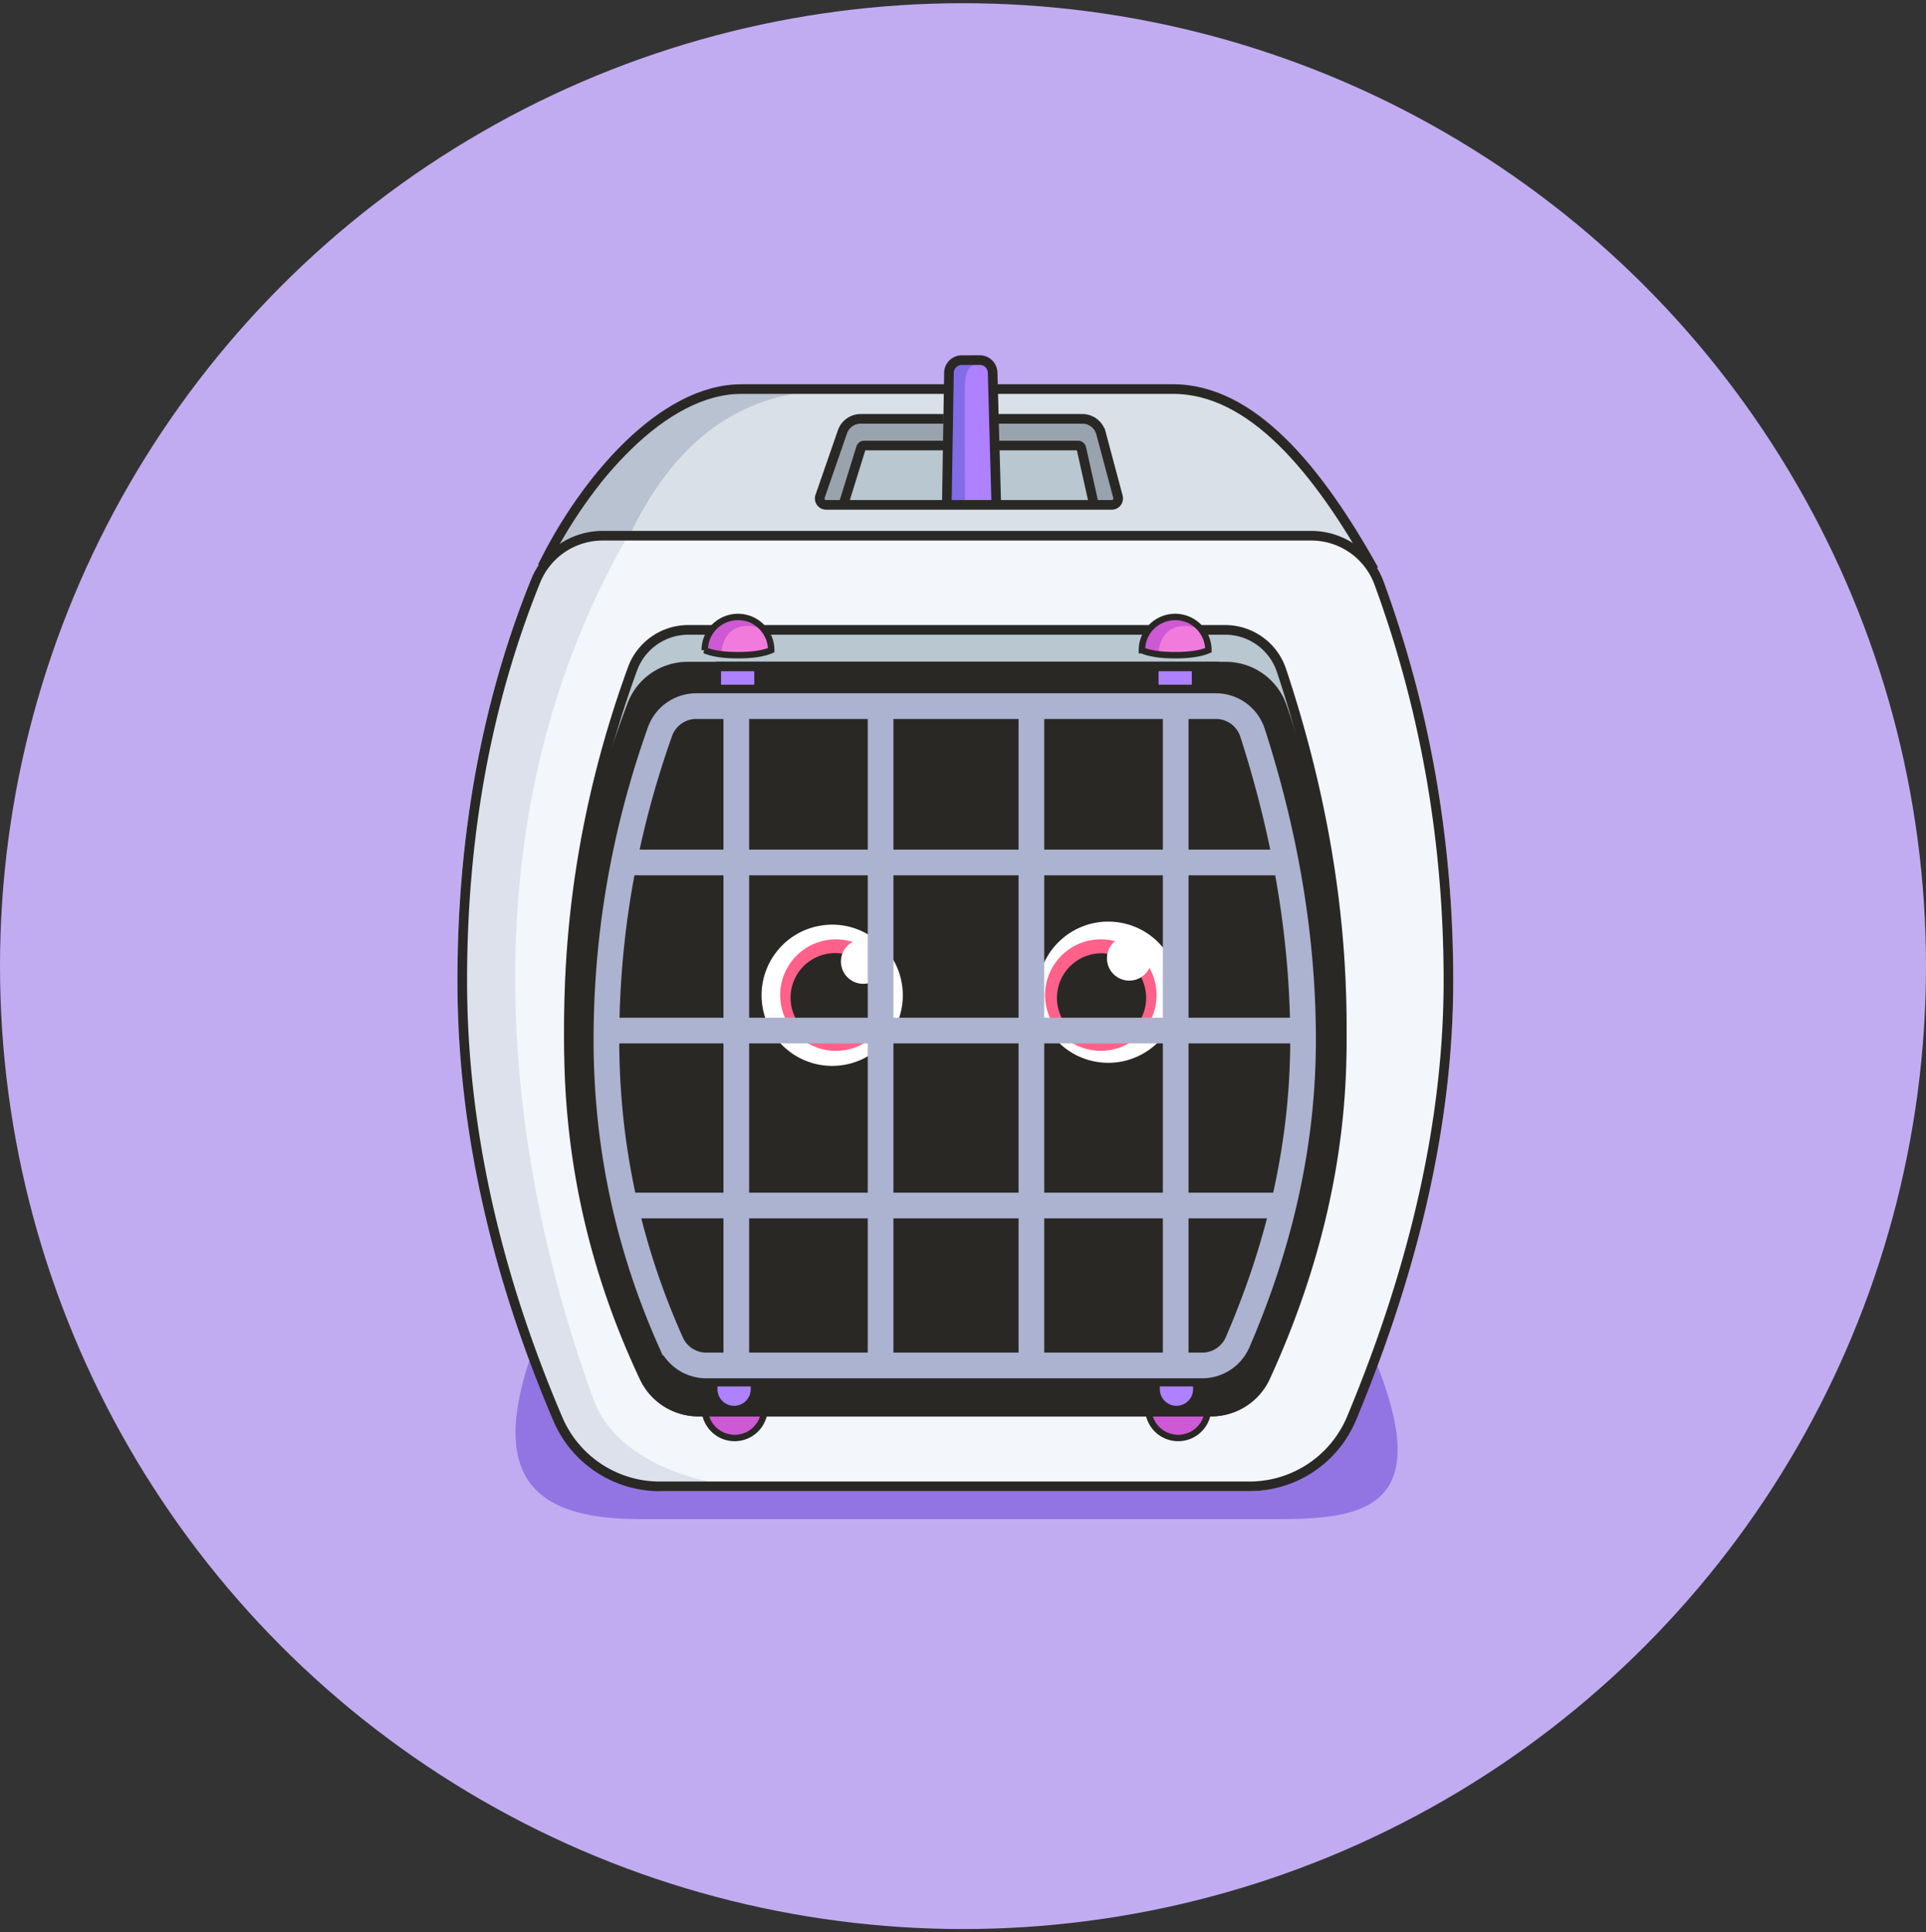 <svg xmlns="http://www.w3.org/2000/svg" width="300" height="301"><rect width="100%" height="100%" fill="#333333" stroke="none"/><g fill="none" fill-rule="evenodd"><circle cx="150" cy="150.5" r="150" fill="#C1ACF1"/><path fill="#9274E3" d="M94.973 185.871c23.046-39.68 77.233-46.508 105.517 0 28.284 46.508 17.137 50.768-.934 50.768H99.701c-21.737 0-27.775-11.086-4.728-50.768z"/><path fill="#F3F6FA" d="M93.868 82.702h110.378a12 12 0 0 1 11.267 7.87c7.234 19.735 10.851 40.466 10.851 62.195 0 21.43-5.132 44.275-15.396 68.534a18 18 0 0 1-16.578 10.986h-90.247a18 18 0 0 1-16.294-10.35c-11.065-23.57-16.597-46.627-16.597-69.17 0-22.782 3.83-43.638 11.493-62.567a12 12 0 0 1 11.123-7.498z"/><path fill="#D9E0E8" d="M85.195 86.843l3.633-6.797 9.423-10.345 6.732-5.696 6.472-3.106h74.305l8.025 3.106L200 69.701l6.214 7.508 5.178 8.026 1.294 3.107-2.977-3.107-4.66-1.682H92.686c-2.313.71-3.6 1.064-3.858 1.064-.26 0-1.47.742-3.633 2.226z"/><path fill="#98A3AD" d="M145.948 65.248h-11.89a3 3 0 0 0-2.834 2.017l-3.027 8.727a2 2 0 0 0 1.89 2.656h41.782a2 2 0 0 0 1.933-2.516l-2.312-8.658a3 3 0 0 0-2.898-2.226h-22.644z"/><path fill="#B8C7D0" d="M146.558 69.702h-12.347l-3.014 8.946H168a2 2 0 0 0 1.953-2.429l-1.43-6.517h-21.964z"/><path fill="#AD81FF" d="M147.48 78.648L147.842 58l1.49-1.91c.006-.356 1.275-.17 3.809.559.39 0 1.436 2.42 1.45 2.947l.592 19.05"/><path fill="#DCE1EC" d="M94.42 82.702h3.832c-26.675 45.68-19.405 98.225-5.745 135.443 2.768 7.544 12.088 12.333 22.574 13.369-4.228.154-8.616.001-13.165-.46a18 18 0 0 1-14.063-9.434c-10.6-19.865-15.9-41.158-15.9-63.878 0-22.954 3.704-45.262 11.113-66.923a12 12 0 0 1 11.354-8.117z"/><path fill="#B8C2D0" d="M85.43 86.492l5.054-7.47 7.767-9.32 6.732-5.697 6.472-3.106h15.665c-12.773.95-22.481 8.5-29.126 22.654-2.935.258-4.705.258-5.308 0-1.923.553-3.013.83-3.272.83-.26 0-1.587.702-3.985 2.109z"/><path fill="#826CE7" d="M147.48 78.648L147.842 58l1.49-1.91c.006-.356 1.275-.17 3.809.559-2.087-.157-2.818.86-2.862 3.746-.023 1.526-.013 7.61.03 18.252"/><g stroke="#2A2825" stroke-width="1.5"><path d="M84.492 88.25c6.601-13.464 18.738-27.642 30.984-27.642h32.485m7.26 0h27.5c12.25 0 22.525 12.46 31.263 28.123"/><path d="M147.48 78.648l.332-20.579a2 2 0 0 1 1.995-1.967l2.804-.007a2 2 0 0 1 2.004 1.945l.569 20.608"/><path d="M146.983 65.248H134.06a3 3 0 0 0-2.835 2.017l-3.488 10.055a1 1 0 0 0 .945 1.328h44.49a1 1 0 0 0 .967-1.258l-2.648-9.916a3 3 0 0 0-2.898-2.226h-13.399"/><path d="M146.924 69.402h-12.322a.52.52 0 0 0-.492.374l-2.669 8.604m38.905 0l-1.914-8.56a.523.523 0 0 0-.505-.418h-12.711m-61.348 14.05a11.25 11.25 0 0 0-10.428 7.03c-7.625 18.836-11.438 39.597-11.438 62.285 0 22.252 4.963 45.013 14.894 68.29a17.25 17.25 0 0 0 15.867 10.48h91.848a17.25 17.25 0 0 0 15.923-10.616c10.056-24.138 15.08-46.855 15.08-68.154 0-21.641-3.602-42.286-10.806-61.937a11.25 11.25 0 0 0-10.562-7.378H93.868z"/></g><g transform="translate(87.379 96.628)"><path fill="#B8C7D0" d="M19.832.744h83.622a10 10 0 0 1 9.49 6.846c6.28 18.899 9.42 37.408 9.42 55.528 0 18.303-4 36.603-12 54.9a10 10 0 0 1-9.163 5.994h-79.72a10 10 0 0 1-9.116-5.887C4.452 100.588.495 82.253.495 63.118c0-18.994 3.314-37.592 9.94-55.795a10 10 0 0 1 9.397-6.58z"/><path fill="#CE59D4" d="M22.39 122.718a4.66 4.66 0 1 0 9.32 0h.001m59.765 0a4.66 4.66 0 0 0 9.32 0"/><path fill="#2A2825" d="M19.717 6.471h83.847a10 10 0 0 1 9.447 6.72c6.235 17.954 9.352 35.54 9.352 52.756 0 17.412-3.98 34.82-11.942 52.225a10 10 0 0 1-9.094 5.84H21.353a10 10 0 0 1-9.044-5.732C4.433 101.595.495 84.15.495 65.947c0-18.051 3.292-35.728 9.875-53.032a10 10 0 0 1 9.347-6.444z"/><path fill="#AD81FF" d="M25.375 117.188h3.178a1 1 0 0 1 1 1v1.588a2.589 2.589 0 1 1-5.178 0v-1.588a1 1 0 0 1 1-1z"/><rect width="5.178" height="5.178" x="24.931" y="6.731" fill="#AD81FF" rx="1"/><path fill="#AD81FF" d="M94.281 117.188h3.178a1 1 0 0 1 1 1v1.588a2.589 2.589 0 1 1-5.178 0v-1.588a1 1 0 0 1 1-1z"/><rect width="5.178" height="5.178" x="93.078" y="6.731" fill="#AD81FF" rx="1"/></g><g stroke="#2A2825"><path stroke-width="1.5" d="M107.21 98.122a9.25 9.25 0 0 0-8.691 6.085c-6.597 18.122-9.895 36.633-9.895 55.538 0 19.029 3.934 37.26 11.803 54.7a9.25 9.25 0 0 0 8.432 5.445h79.721a9.25 9.25 0 0 0 8.475-5.545c7.96-18.203 11.937-36.402 11.937-54.6 0-18.037-3.126-36.466-9.38-55.29a9.25 9.25 0 0 0-8.779-6.333h-83.622z"/><path d="M109.77 219.346a4.66 4.66 0 1 0 9.32 0m59.765 0a4.66 4.66 0 1 0 9.32 0"/></g><path stroke="#2A2825" stroke-linecap="square" stroke-width="1.5" d="M112.691 107.41h76.945m-77.414-3.597h76.945m-76.945 111.409h76.945"/><path fill="#FFF" d="M161.721 153.12c-.796 6.023 3.44 11.55 9.462 12.346 6.022.797 11.55-3.44 12.346-9.462.796-6.022-3.44-11.549-9.462-12.345-6.022-.797-11.55 3.44-12.346 9.462"/><path fill="#FF618A" d="M162.859 153.872a8.683 8.683 0 1 0 17.217 2.277 8.683 8.683 0 0 0-17.217-2.277"/><path fill="#2A2825" d="M164.708 154.44a6.947 6.947 0 1 0 13.773 1.82 6.947 6.947 0 0 0-13.773-1.82"/><path fill="#FFF" d="M172.453 148.83a3.473 3.473 0 1 0 6.887.91 3.473 3.473 0 0 0-6.887-.91m-31.924 4.769c.796 6.022-3.44 11.55-9.462 12.346-6.022.796-11.55-3.44-12.346-9.462-.796-6.022 3.44-11.55 9.462-12.346 6.022-.796 11.55 3.44 12.346 9.462"/><path fill="#FF618A" d="M138.812 153.85a8.683 8.683 0 1 1-17.216 2.277 8.683 8.683 0 0 1 17.216-2.277"/><path fill="#2A2825" d="M136.963 154.418a6.947 6.947 0 1 1-13.773 1.821 6.947 6.947 0 0 1 13.773-1.821"/><path fill="#FFF" d="M137.902 149.308a3.473 3.473 0 1 1-6.886.91 3.473 3.473 0 0 1 6.886-.91"/><path d="M108.45 109.996a6 6 0 0 0-5.655 3.993c-5.559 15.663-8.337 31.66-8.337 48.003 0 16.414 3.357 32.13 10.076 47.163a6 6 0 0 0 5.478 3.552h77.252a6 6 0 0 0 5.507-3.617c6.801-15.715 10.197-31.41 10.197-47.098 0-15.594-2.62-31.537-7.864-47.834a6 6 0 0 0-5.712-4.162H108.45zm91.809 24.358H97.338m105.452 26.184H94.17m105.457 27.252H97.337m17.353-77.86v102.274m22.474-103.096v102.82m23.49-102.421v102.82m22.474-102.457v103.014" stroke="#ABB3D0" stroke-width="4"/><path d="M109.77 101.806a5.178 5.178 0 0 1 10.356 0h-10.357zm68.098-.518a5.178 5.178 0 0 1 10.356 0c-2.46.518-4.272.776-5.437.776s-2.805-.258-4.919-.776z" fill="#F17BDD"/><path d="M109.77 101.806l.647-3.366c1.901-1.42 3.131-2.175 3.689-2.265.558-.091 2.003.47 4.337 1.682-1.77-.56-3.215-.453-4.337.324-1.122.777-1.726 2.136-1.812 4.078l-2.525-.453zm68.098 0l.647-3.366c1.902-1.42 3.132-2.175 3.69-2.265.558-.091 2.003.47 4.336 1.682-1.769-.56-3.214-.453-4.336.324-1.122.777-1.726 2.136-1.813 4.078l-2.524-.453z" fill="#CE59D4"/><path d="M109.77 101.288a5.178 5.178 0 0 1 10.356 0c-1.209.518-2.935.776-5.179.776s-3.97-.258-5.178-.776zm68.098 0a5.178 5.178 0 0 1 10.356 0c-1.208.518-2.934.776-5.178.776-2.244 0-3.97-.258-5.178-.776z" stroke="#2A2825"/></g></svg>